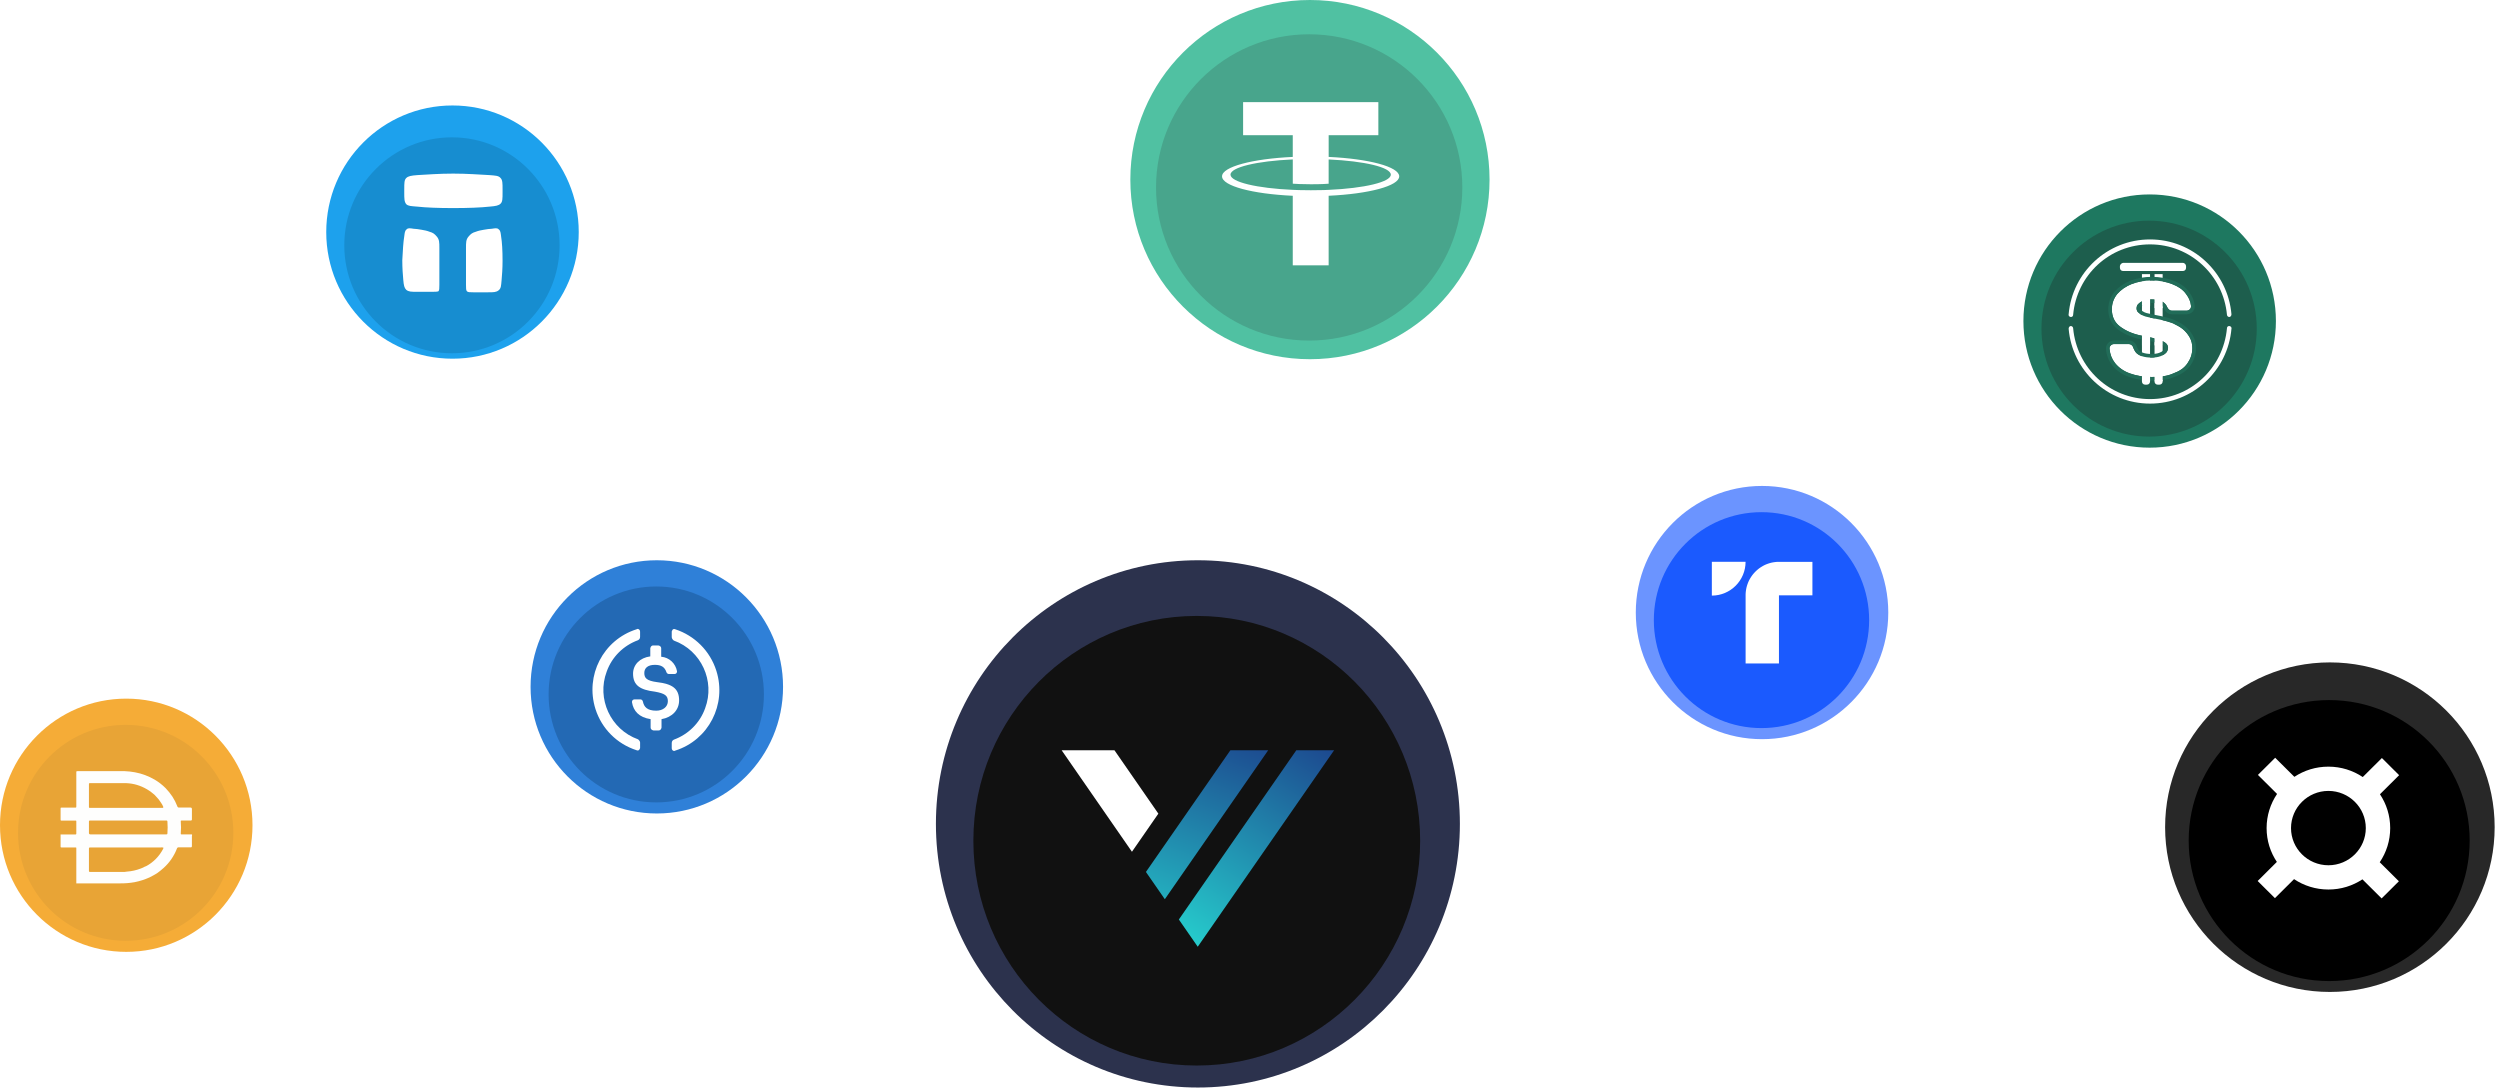 <svg width="400" height="174" viewBox="0 0 400 174" fill="none" xmlns="http://www.w3.org/2000/svg">
<path d="M191.664 89.641C214.819 89.641 233.582 108.529 233.582 131.822C233.582 155.116 214.819 174.004 191.664 174.004C168.51 174.004 149.746 155.123 149.746 131.822C149.746 108.522 168.516 89.641 191.664 89.641Z" fill="#2C324D"/>
<g filter="url(#filter0_i_8401_33007)">
<path d="M191.482 96.062C211.226 96.062 227.226 112.169 227.226 132.031C227.226 151.894 211.226 168 191.482 168C171.738 168 155.738 151.9 155.738 132.031C155.738 112.163 171.744 96.062 191.482 96.062Z" fill="#111111"/>
</g>
<path d="M185.337 130.183L181.111 136.281L169.867 120.047H178.316L185.337 130.183Z" fill="white"/>
<path d="M202.908 120.047L186.372 143.875L183.348 139.512L196.857 120.047H202.908Z" fill="url(#paint0_linear_8401_33007)"/>
<path d="M213.454 120.047L191.639 151.48L188.617 147.12L207.406 120.047H213.454Z" fill="url(#paint1_linear_8401_33007)"/>
<path d="M20.199 111.781C31.357 111.781 40.399 120.853 40.399 132.04C40.399 143.227 31.357 152.298 20.199 152.298C9.042 152.298 0 143.23 0 132.04C0 120.849 9.045 111.781 20.199 111.781Z" fill="#F5AC37"/>
<g filter="url(#filter1_i_8401_33007)">
<path d="M20.111 114.867C29.625 114.867 37.335 122.602 37.335 132.142C37.335 141.681 29.625 149.416 20.111 149.416C10.597 149.416 2.887 141.684 2.887 132.142C2.887 122.6 10.599 114.867 20.111 114.867Z" fill="#E8A436"/>
</g>
<g filter="url(#filter2_d_8401_33007)">
<path d="M20.469 133.209H26.587C26.716 133.209 26.778 133.209 26.788 133.038C26.837 132.412 26.837 131.785 26.788 131.162C26.788 131.04 26.729 130.991 26.597 130.991H14.421C14.271 130.991 14.23 131.04 14.23 131.183V132.978C14.23 133.132 14.31 133.209 14.47 133.209H20.466H20.469ZM26.105 128.889C26.123 128.843 26.123 128.793 26.105 128.749C26.005 128.526 25.883 128.313 25.741 128.114C25.529 127.771 25.28 127.457 24.996 127.175C24.861 127.003 24.706 126.85 24.533 126.721C23.661 125.976 22.626 125.452 21.514 125.187C20.953 125.06 20.378 125.001 19.804 125.006H14.4C14.251 125.006 14.23 125.065 14.23 125.198V128.78C14.23 128.931 14.23 128.972 14.421 128.972H26.033C26.033 128.972 26.134 128.952 26.155 128.892H26.105V128.889ZM26.105 135.308C25.935 135.289 25.761 135.289 25.591 135.308H14.432C14.282 135.308 14.23 135.308 14.23 135.51V139.012C14.23 139.173 14.23 139.215 14.432 139.215H19.584C19.83 139.233 20.076 139.215 20.319 139.165C21.067 139.111 21.801 138.95 22.502 138.68C22.758 138.592 23.004 138.475 23.237 138.338H23.307C24.515 137.707 25.495 136.719 26.113 135.502C26.113 135.502 26.183 135.349 26.105 135.31V135.308ZM12.21 141.03V135.45C12.21 135.318 12.21 135.3 12.049 135.3H9.866C9.744 135.3 9.695 135.3 9.695 135.139V133.222H12.028C12.158 133.222 12.21 133.222 12.21 133.051V131.154C12.21 131.032 12.21 131.004 12.049 131.004H9.866C9.744 131.004 9.695 131.004 9.695 130.843V129.068C9.695 128.957 9.695 128.928 9.856 128.928H12.018C12.168 128.928 12.21 128.928 12.21 128.736V123.296C12.21 123.135 12.21 123.094 12.411 123.094H19.957C20.505 123.115 21.048 123.177 21.586 123.275C22.696 123.48 23.762 123.877 24.735 124.445C25.381 124.827 25.976 125.288 26.504 125.818C26.902 126.233 27.262 126.682 27.58 127.159C27.895 127.644 28.159 128.16 28.366 128.703C28.392 128.843 28.527 128.939 28.666 128.915H30.467C30.62 128.915 30.7 128.99 30.707 129.138V130.794C30.707 130.954 30.648 130.996 30.485 130.996H29.096C28.956 130.996 28.915 130.996 28.925 131.177C28.979 131.792 28.979 132.41 28.925 133.025C28.925 133.196 28.925 133.217 29.116 133.217H30.705C30.774 133.307 30.705 133.398 30.705 133.489C30.715 133.606 30.715 133.725 30.705 133.842V135.064C30.705 135.235 30.655 135.287 30.503 135.287H28.602C28.47 135.261 28.34 135.346 28.309 135.479C27.857 136.659 27.132 137.718 26.196 138.566C25.855 138.875 25.495 139.165 25.12 139.432C24.716 139.666 24.326 139.907 23.912 140.099C23.151 140.442 22.355 140.696 21.537 140.857C20.761 140.997 19.972 141.059 19.183 141.049H12.199V141.038H12.202L12.21 141.03Z" fill="#FEFEFD"/>
</g>
<path d="M209.592 0C225.465 0 238.328 12.868 238.328 28.736C238.328 44.605 225.465 57.473 209.592 57.473C193.718 57.473 180.855 44.61 180.855 28.736C180.855 12.863 193.723 0 209.592 0Z" fill="#50C1A2"/>
<g filter="url(#filter3_i_8401_33007)">
<path d="M209.469 4.375C223.004 4.375 233.972 15.347 233.972 28.879C233.972 42.41 223.004 53.382 209.469 53.382C195.933 53.382 184.965 42.414 184.965 28.879C184.965 15.343 195.937 4.375 209.469 4.375Z" fill="#48A58C"/>
</g>
<g filter="url(#filter4_d_8401_33007)">
<path fill-rule="evenodd" clip-rule="evenodd" d="M212.587 30.085C212.427 30.098 211.594 30.148 209.738 30.148C208.26 30.148 207.211 30.104 206.845 30.085C201.138 29.835 196.88 28.839 196.88 27.653C196.88 26.466 201.141 25.471 206.845 25.217V29.099C207.218 29.127 208.288 29.19 209.763 29.19C211.535 29.19 212.421 29.115 212.584 29.102V25.223C218.279 25.477 222.53 26.469 222.53 27.656C222.53 28.842 218.282 29.835 212.584 30.088H212.59L212.587 30.085ZM212.587 24.816V21.344H220.536V16.047H198.896V21.344H206.842V24.816C200.383 25.114 195.527 26.391 195.527 27.925C195.527 29.459 200.383 30.736 206.842 31.034V42.164H212.584V31.031C219.027 30.733 223.876 29.456 223.876 27.925C223.876 26.394 219.03 25.114 212.584 24.816H212.587Z" fill="white"/>
</g>
<path d="M105.09 89.641C116.248 89.641 125.289 98.712 125.289 109.899C125.289 121.086 116.248 130.157 105.09 130.157C93.932 130.157 84.891 121.089 84.891 109.899C84.891 98.709 93.936 89.641 105.09 89.641Z" fill="#2F80D8"/>
<g filter="url(#filter5_i_8401_33007)">
<path d="M105.002 92.727C114.516 92.727 122.226 100.462 122.226 110.001C122.226 119.54 114.516 127.275 105.002 127.275C95.487 127.275 87.777 119.543 87.777 110.001C87.777 100.459 95.49 92.727 105.002 92.727Z" fill="#2369B4"/>
</g>
<path d="M108.659 112.074C108.659 110.098 107.477 109.421 105.114 109.14C103.426 108.915 103.089 108.463 103.089 107.673C103.089 106.883 103.652 106.375 104.777 106.375C105.789 106.375 106.353 106.713 106.634 107.56C106.692 107.73 106.859 107.843 107.028 107.843H107.928C108.153 107.843 108.322 107.673 108.322 107.448V107.39C108.098 106.15 107.085 105.19 105.791 105.077V103.722C105.791 103.497 105.622 103.327 105.34 103.27H104.497C104.273 103.27 104.104 103.439 104.046 103.722V105.02C102.358 105.245 101.289 106.375 101.289 107.785C101.289 109.648 102.413 110.381 104.777 110.663C106.353 110.946 106.859 111.284 106.859 112.186C106.859 113.089 106.071 113.709 105.001 113.709C103.538 113.709 103.032 113.089 102.862 112.241C102.805 112.016 102.638 111.904 102.468 111.904H101.511C101.287 111.904 101.117 112.074 101.117 112.299V112.356C101.342 113.767 102.242 114.782 104.099 115.064V116.42C104.099 116.645 104.269 116.815 104.55 116.872H105.393C105.618 116.872 105.787 116.702 105.844 116.42V115.064C107.532 114.782 108.657 113.597 108.657 112.074H108.659Z" fill="white"/>
<g filter="url(#filter6_d_8401_33007)">
<path d="M102.077 117.999C97.689 116.419 95.438 111.511 97.071 107.165C97.914 104.794 99.771 102.989 102.077 102.144C102.302 102.031 102.414 101.861 102.414 101.579V100.788C102.414 100.563 102.302 100.393 102.077 100.336C102.02 100.336 101.908 100.336 101.853 100.393C96.507 102.086 93.583 107.785 95.271 113.146C96.283 116.307 98.704 118.732 101.853 119.747C102.077 119.86 102.304 119.747 102.359 119.522C102.416 119.465 102.416 119.41 102.416 119.297V118.507C102.416 118.337 102.247 118.112 102.08 117.999H102.077ZM108.041 100.393C107.817 100.281 107.59 100.393 107.535 100.618C107.478 100.676 107.478 100.731 107.478 100.844V101.634C107.478 101.859 107.647 102.086 107.815 102.199C112.203 103.779 114.454 108.688 112.821 113.033C111.978 115.404 110.121 117.209 107.815 118.055C107.59 118.167 107.478 118.337 107.478 118.62V119.41C107.478 119.635 107.59 119.805 107.815 119.862C107.872 119.862 107.984 119.862 108.039 119.805C113.384 118.112 116.309 112.413 114.621 107.052C113.609 103.836 111.133 101.409 108.039 100.393H108.041Z" fill="white"/>
</g>
<path d="M281.926 77.75C293.084 77.75 302.125 86.821 302.125 98.008C302.125 109.195 293.084 118.267 281.926 118.267C270.768 118.267 261.727 109.199 261.727 98.008C261.727 86.818 270.772 77.75 281.926 77.75Z" fill="#6B94FF"/>
<g filter="url(#filter7_i_8401_33007)">
<path d="M281.837 80.836C291.352 80.836 299.062 88.571 299.062 98.11C299.062 107.65 291.352 115.385 281.837 115.385C272.323 115.385 264.613 107.652 264.613 98.11C264.613 88.568 272.326 80.836 281.837 80.836Z" fill="#1B5AFE"/>
</g>
<path fill-rule="evenodd" clip-rule="evenodd" d="M273.895 89.883V95.297C276.876 95.297 279.293 92.873 279.293 89.883H273.895Z" fill="white"/>
<path fill-rule="evenodd" clip-rule="evenodd" d="M279.297 106.147V95.246C279.297 95.201 279.297 95.155 279.297 95.109C279.297 95.063 279.297 95.017 279.303 94.971C279.303 94.925 279.308 94.88 279.311 94.837C279.313 94.791 279.319 94.748 279.324 94.702C279.329 94.656 279.335 94.613 279.34 94.567C279.346 94.521 279.351 94.478 279.359 94.432C279.364 94.386 279.372 94.343 279.38 94.3C279.389 94.254 279.397 94.211 279.405 94.168C279.413 94.125 279.423 94.082 279.432 94.038C279.442 93.995 279.453 93.952 279.464 93.909C279.475 93.866 279.485 93.823 279.499 93.782C279.51 93.739 279.523 93.699 279.536 93.656C279.55 93.612 279.563 93.572 279.577 93.532C279.59 93.489 279.604 93.448 279.62 93.408C279.636 93.367 279.649 93.327 279.665 93.286C279.682 93.246 279.698 93.205 279.714 93.165C279.73 93.124 279.749 93.084 279.765 93.046C279.784 93.006 279.803 92.968 279.819 92.928C279.837 92.887 279.856 92.85 279.878 92.812C279.899 92.774 279.918 92.736 279.94 92.698C279.961 92.661 279.983 92.623 280.004 92.585C280.026 92.547 280.047 92.51 280.071 92.475C280.093 92.437 280.117 92.402 280.139 92.364C280.16 92.326 280.184 92.291 280.208 92.256C280.233 92.221 280.257 92.186 280.281 92.151C280.305 92.116 280.332 92.081 280.356 92.046C280.381 92.011 280.407 91.979 280.434 91.944C280.461 91.909 280.488 91.876 280.515 91.844C280.542 91.811 280.569 91.776 280.598 91.747C280.625 91.714 280.655 91.682 280.684 91.65C280.714 91.617 280.743 91.585 280.773 91.555C280.803 91.526 280.832 91.493 280.862 91.464C280.891 91.434 280.924 91.402 280.953 91.375C280.983 91.345 281.015 91.315 281.047 91.286C281.079 91.256 281.112 91.229 281.144 91.2C281.176 91.17 281.208 91.143 281.241 91.116C281.273 91.089 281.308 91.062 281.34 91.035C281.375 91.008 281.407 90.981 281.442 90.957C281.477 90.933 281.51 90.906 281.547 90.881C281.582 90.857 281.617 90.833 281.652 90.808C281.687 90.784 281.722 90.76 281.76 90.738C281.795 90.717 281.832 90.693 281.87 90.671C281.907 90.649 281.942 90.625 281.98 90.604C282.018 90.582 282.055 90.561 282.093 90.539C282.131 90.517 282.168 90.499 282.206 90.477C282.243 90.455 282.284 90.436 282.321 90.418C282.359 90.399 282.399 90.38 282.44 90.364C282.48 90.345 282.518 90.329 282.558 90.312C282.598 90.296 282.639 90.28 282.679 90.264C282.719 90.248 282.76 90.231 282.8 90.218C282.84 90.205 282.883 90.188 282.924 90.175C282.964 90.161 283.007 90.148 283.047 90.135C283.088 90.121 283.131 90.11 283.174 90.097C283.217 90.083 283.26 90.073 283.3 90.062C283.343 90.051 283.386 90.04 283.429 90.029C283.472 90.019 283.515 90.01 283.558 90.002C283.601 89.994 283.647 89.984 283.69 89.978C283.733 89.973 283.778 89.962 283.821 89.957L283.956 89.938C284.002 89.932 284.045 89.927 284.09 89.921C284.136 89.916 284.179 89.913 284.225 89.908C284.27 89.905 284.313 89.903 284.359 89.9C284.405 89.897 284.451 89.897 284.496 89.894C284.542 89.894 284.588 89.894 284.633 89.894H289.986V95.257H284.633V106.158L279.289 106.152L279.297 106.147Z" fill="white"/>
<path d="M343.945 31.109C355.103 31.109 364.145 40.181 364.145 51.368C364.145 62.555 355.103 71.626 343.945 71.626C332.788 71.626 323.746 62.558 323.746 51.368C323.746 40.178 332.791 31.109 343.945 31.109Z" fill="#1E7860"/>
<g filter="url(#filter8_i_8401_33007)">
<path d="M343.857 34.195C353.371 34.195 361.081 41.931 361.081 51.47C361.081 61.009 353.371 68.744 343.857 68.744C334.343 68.744 326.633 61.012 326.633 51.47C326.633 41.928 334.346 34.195 343.857 34.195Z" fill="#1D5E4D"/>
</g>
<path d="M343.722 57.793H342.211V59.309H343.722V57.793Z" fill="#216C58"/>
<path d="M346.238 57.793H344.727V59.309H346.238V57.793Z" fill="#216C58"/>
<path d="M339.692 42.062H349.263C349.55 42.062 349.768 42.35 349.768 42.569V42.856C349.768 43.144 349.552 43.362 349.263 43.362H339.692C339.405 43.362 339.188 43.146 339.188 42.856V42.569C339.188 42.352 339.474 42.062 339.692 42.062Z" fill="white"/>
<path d="M344.007 43.863V61.039C344.007 61.327 343.791 61.545 343.502 61.545H343.216C342.929 61.545 342.711 61.329 342.711 61.039V43.863H344.007Z" fill="white"/>
<path d="M346.022 43.863V61.039C346.022 61.327 345.807 61.545 345.518 61.545H345.231C344.944 61.545 344.727 61.329 344.727 61.039V43.863H346.022Z" fill="white"/>
<path d="M342.93 48.119C343.29 47.974 343.721 47.903 344.297 47.903C345.088 47.903 345.664 48.048 346.095 48.335C346.382 48.551 346.6 48.768 346.742 49.129C346.886 49.416 347.102 49.706 347.533 49.706H349.836C350.267 49.706 350.627 49.345 350.556 48.913C350.485 48.19 350.196 47.613 349.765 47.036C349.26 46.313 348.469 45.81 347.533 45.449C346.597 45.087 345.519 44.871 344.295 44.871C343.07 44.871 341.992 45.087 341.056 45.449C340.12 45.81 339.329 46.387 338.753 47.036C338.178 47.758 337.891 48.551 337.891 49.49C337.891 50.645 338.322 51.583 339.187 52.232C340.049 52.881 341.129 53.387 342.496 53.674L344.295 54.035C344.87 54.18 345.375 54.323 345.733 54.468C346.093 54.613 346.379 54.755 346.595 54.974C346.74 55.119 346.882 55.335 346.882 55.623C346.882 55.91 346.811 56.129 346.595 56.416C346.379 56.632 346.09 56.849 345.659 56.994C345.299 57.139 344.797 57.21 344.221 57.21C343.646 57.21 343.141 57.139 342.71 56.994C342.279 56.849 341.918 56.632 341.703 56.345C341.558 56.129 341.416 55.912 341.343 55.696C341.272 55.335 340.983 55.047 340.551 55.047H338.249C337.818 55.047 337.457 55.409 337.529 55.841C337.6 56.706 337.889 57.428 338.391 58.079C338.967 58.802 339.758 59.379 340.765 59.74C341.772 60.101 342.923 60.318 344.29 60.318C345.657 60.318 346.808 60.173 347.744 59.74C348.751 59.379 349.471 58.875 349.976 58.153C350.48 57.431 350.767 56.637 350.767 55.699C350.767 55.05 350.623 54.472 350.336 53.966C350.049 53.46 349.689 53.028 349.256 52.667C348.822 52.306 348.249 52.018 347.673 51.728C347.097 51.512 346.377 51.296 345.659 51.151L344.221 50.863C343.861 50.792 343.574 50.718 343.285 50.647C342.999 50.576 342.71 50.431 342.494 50.286C342.279 50.141 342.134 49.998 341.99 49.853C341.918 49.709 341.845 49.566 341.845 49.347C341.845 49.131 341.916 48.841 342.061 48.699C342.347 48.411 342.565 48.266 342.923 48.121L342.93 48.119Z" fill="white"/>
<path d="M344.298 44.875C345.521 44.875 346.601 45.091 347.537 45.452C348.473 45.813 349.264 46.317 349.769 47.039C350.2 47.617 350.489 48.194 350.56 48.916C350.631 49.349 350.273 49.71 349.84 49.71H347.537C347.106 49.71 346.89 49.423 346.746 49.133C346.601 48.772 346.386 48.555 346.099 48.339C345.668 48.052 345.092 47.907 344.301 47.907C343.725 47.907 343.294 47.978 342.934 48.123C342.574 48.268 342.358 48.41 342.071 48.7C341.927 48.845 341.856 49.133 341.856 49.349C341.856 49.565 341.927 49.71 342 49.855C342.145 50 342.287 50.143 342.505 50.288C342.72 50.432 343.009 50.575 343.296 50.649C343.583 50.72 343.872 50.794 344.232 50.865L345.67 51.152C346.39 51.297 347.108 51.514 347.684 51.73C348.259 52.017 348.835 52.307 349.266 52.668C349.698 53.029 350.058 53.462 350.347 53.968C350.633 54.474 350.778 55.051 350.778 55.7C350.778 56.639 350.491 57.432 349.987 58.154C349.482 58.877 348.764 59.38 347.755 59.742C346.819 60.174 345.668 60.319 344.301 60.319C342.934 60.319 341.782 60.103 340.775 59.742C339.769 59.38 338.977 58.803 338.402 58.081C337.897 57.432 337.61 56.71 337.539 55.843C337.468 55.41 337.826 55.049 338.259 55.049H340.562C340.993 55.049 341.282 55.337 341.353 55.698C341.425 55.914 341.569 56.13 341.714 56.346C341.929 56.634 342.289 56.852 342.72 56.995C343.152 57.14 343.656 57.211 344.232 57.211C344.808 57.211 345.312 57.14 345.67 56.995C346.101 56.85 346.39 56.634 346.606 56.418C346.821 56.13 346.892 55.912 346.892 55.624C346.892 55.337 346.748 55.118 346.606 54.975C346.39 54.759 346.101 54.614 345.743 54.469C345.383 54.325 344.881 54.182 344.305 54.037L342.507 53.676C341.14 53.388 340.06 52.882 339.198 52.233C338.335 51.585 337.902 50.646 337.902 49.492C337.902 48.553 338.188 47.76 338.764 47.037C339.34 46.389 340.131 45.811 341.067 45.45C342.003 45.089 343.081 44.873 344.305 44.873M344.305 44.293C343.078 44.293 341.92 44.5 340.86 44.909C339.886 45.287 339.012 45.889 338.333 46.653L338.324 46.665L338.314 46.676C337.649 47.511 337.324 48.431 337.324 49.492C337.324 50.837 337.851 51.946 338.849 52.698C339.831 53.437 341.021 53.956 342.386 54.244L344.177 54.603C344.789 54.757 345.232 54.89 345.528 55.008C345.876 55.148 346.069 55.256 346.198 55.385C346.317 55.505 346.317 55.594 346.317 55.624C346.317 55.767 346.296 55.861 346.17 56.038C345.973 56.227 345.757 56.358 345.489 56.448L345.473 56.452L345.457 56.459C345.175 56.572 344.741 56.634 344.232 56.634C343.723 56.634 343.273 56.572 342.904 56.448C342.574 56.337 342.317 56.183 342.184 56.011C342.074 55.845 341.961 55.675 341.911 55.539C341.762 54.897 341.227 54.469 340.562 54.469H338.259C337.865 54.469 337.496 54.64 337.246 54.934C337.016 55.206 336.915 55.56 336.966 55.909C337.048 56.864 337.37 57.69 337.948 58.433C338.62 59.277 339.505 59.896 340.583 60.282C341.732 60.694 342.948 60.894 344.303 60.894C345.881 60.894 347.048 60.696 347.975 60.275C349.087 59.873 349.899 59.286 350.461 58.483C351.065 57.621 351.358 56.708 351.358 55.698C351.358 54.95 351.188 54.269 350.851 53.678C350.53 53.114 350.122 52.625 349.64 52.222C349.156 51.817 348.542 51.509 347.945 51.21L347.918 51.196L347.89 51.185C347.225 50.934 346.477 50.72 345.787 50.582L344.349 50.294C344.003 50.225 343.73 50.156 343.441 50.085C343.248 50.037 343.021 49.931 342.828 49.804C342.688 49.712 342.587 49.616 342.48 49.512C342.448 49.446 342.436 49.404 342.436 49.349C342.436 49.25 342.468 49.14 342.491 49.101C342.718 48.873 342.87 48.774 343.152 48.659C343.45 48.539 343.817 48.484 344.305 48.484C344.954 48.484 345.434 48.592 345.771 48.811C346.019 48.999 346.131 49.135 346.216 49.347L346.225 49.37L346.237 49.39C346.532 49.986 346.973 50.288 347.544 50.288H349.847C350.241 50.288 350.61 50.117 350.86 49.823C351.092 49.549 351.193 49.193 351.14 48.841C351.062 48.086 350.785 47.424 350.243 46.699C349.716 45.947 348.876 45.344 347.753 44.912C346.693 44.502 345.535 44.295 344.308 44.295L344.305 44.293Z" fill="#216C58"/>
<path d="M344.011 47.184H342.715V48.916H344.011V47.184Z" fill="white"/>
<path d="M344.011 53.461H342.715V55.264H344.011V53.461Z" fill="white"/>
<path d="M344.011 59.246H342.715V60.978H344.011V59.246Z" fill="white"/>
<path d="M346.022 47.566H344.727V49.298H346.022V47.566Z" fill="white"/>
<path d="M346.022 53.461H344.727V55.264H346.022V53.461Z" fill="white"/>
<path d="M346.026 59.246H344.73V60.978H346.026V59.246Z" fill="white"/>
<path fill-rule="evenodd" clip-rule="evenodd" d="M356.673 52.163C356.457 52.163 356.313 52.308 356.313 52.524C355.737 58.875 350.485 63.855 344.008 63.855C337.531 63.855 332.278 58.875 331.703 52.524C331.703 52.308 331.487 52.163 331.343 52.163C331.127 52.163 330.983 52.379 330.983 52.596C331.558 59.308 337.171 64.576 344.008 64.576C350.845 64.576 356.457 59.308 357.033 52.596C357.104 52.379 356.889 52.163 356.673 52.163ZM331.343 50.721C331.558 50.721 331.703 50.576 331.703 50.36C332.278 44.009 337.531 39.102 344.008 39.102C350.485 39.102 355.737 44.082 356.313 50.36C356.313 50.576 356.529 50.721 356.673 50.721C356.889 50.721 357.033 50.505 357.033 50.288C356.457 43.576 350.845 38.309 344.008 38.309C337.171 38.309 331.558 43.576 330.983 50.288C330.911 50.505 331.127 50.721 331.343 50.721Z" fill="white"/>
<path d="M72.399 16.875C83.556 16.875 92.598 25.946 92.598 37.133C92.598 48.32 83.556 57.392 72.399 57.392C61.241 57.392 52.199 48.324 52.199 37.133C52.199 25.943 61.244 16.875 72.399 16.875Z" fill="#1DA1ED"/>
<g filter="url(#filter9_i_8401_33007)">
<path d="M72.31 19.961C81.824 19.961 89.534 27.696 89.534 37.235C89.534 46.775 81.824 54.51 72.31 54.51C62.796 54.51 55.086 46.777 55.086 37.235C55.086 27.693 62.799 19.961 72.31 19.961Z" fill="#178DD0"/>
</g>
<path d="M64.683 37.786C64.761 37.234 64.761 36.918 65.079 36.681C65.316 36.445 65.632 36.523 66.187 36.603C66.502 36.603 66.977 36.681 67.451 36.761C67.925 36.84 68.322 36.92 68.716 37.076C69.268 37.234 69.506 37.391 69.902 37.864C70.298 38.337 70.298 38.81 70.298 39.676V45.587C70.298 46.138 70.298 46.455 70.139 46.611C69.902 46.689 69.586 46.689 69.031 46.689H66.739C65.79 46.689 65.397 46.689 65.001 46.374C64.685 46.06 64.604 45.665 64.526 44.799C64.448 43.931 64.367 42.907 64.367 41.646C64.446 40.071 64.526 38.73 64.683 37.784V37.786Z" fill="white"/>
<path d="M80.174 37.786C80.095 37.234 80.095 36.918 79.777 36.681C79.54 36.445 79.225 36.523 78.67 36.603C78.354 36.603 77.88 36.681 77.405 36.761C76.931 36.84 76.535 36.92 76.141 37.076C75.588 37.234 75.351 37.391 74.955 37.864C74.559 38.337 74.559 38.81 74.559 39.676V45.587C74.559 46.138 74.559 46.455 74.717 46.611C74.876 46.769 75.192 46.769 75.745 46.769H78.036C78.985 46.769 79.379 46.769 79.775 46.455C80.171 46.14 80.171 45.745 80.25 44.879C80.328 44.013 80.409 42.987 80.409 41.726C80.409 40.071 80.33 38.732 80.171 37.786H80.174Z" fill="white"/>
<path d="M64.682 30.299C64.682 29.275 64.682 28.802 64.997 28.487C65.313 28.172 65.787 28.092 66.815 28.014C68.238 27.936 70.293 27.777 72.506 27.777C74.719 27.777 76.774 27.936 78.278 28.014C79.226 28.092 79.779 28.092 80.095 28.487C80.41 28.802 80.41 29.355 80.41 30.299V30.772C80.41 31.796 80.41 32.269 80.095 32.584C79.779 32.898 79.305 32.979 78.356 33.057C76.933 33.215 74.878 33.293 72.506 33.293C70.134 33.293 68.157 33.215 66.734 33.057C65.785 32.979 65.311 32.979 64.995 32.662C64.68 32.267 64.68 31.794 64.68 30.77V30.297L64.682 30.299Z" fill="white"/>
<path d="M372.782 105.984C387.344 105.984 399.145 117.79 399.145 132.348C399.145 146.906 387.344 158.712 372.782 158.712C358.219 158.712 346.418 146.911 346.418 132.348C346.418 117.785 358.223 105.984 372.782 105.984Z" fill="#282828"/>
<g filter="url(#filter10_i_8401_33007)">
<path d="M372.668 110C385.086 110 395.148 120.066 395.148 132.48C395.148 144.895 385.086 154.961 372.668 154.961C360.25 154.961 350.188 144.898 350.188 132.48C350.188 120.063 360.254 110 372.668 110Z" fill="black"/>
</g>
<path d="M382.432 132.494C382.432 130.495 381.828 128.634 380.793 127.08L383.862 124.028L381.102 121.284L378.041 124.327C376.469 123.278 374.578 122.664 372.546 122.664C370.514 122.664 368.664 123.265 367.1 124.294L364.029 121.242L361.269 123.987L364.33 127.03C363.274 128.593 362.657 130.472 362.657 132.493C362.657 134.513 363.261 136.352 364.296 137.906L361.227 140.959L363.987 143.704L367.048 140.661C368.62 141.71 370.511 142.323 372.543 142.323C374.575 142.323 376.425 141.723 377.989 140.694L381.06 143.747L383.821 141.003L380.759 137.959C381.815 136.394 382.432 134.514 382.432 132.494ZM366.563 132.494C366.563 129.214 369.247 126.546 372.546 126.546C375.845 126.546 378.529 129.214 378.529 132.494C378.529 135.774 375.845 138.442 372.546 138.442C369.247 138.442 366.563 135.774 366.563 132.494Z" fill="white"/>
<defs>
<filter id="filter0_i_8401_33007" x="155.738" y="96.062" width="71.488" height="74.423" filterUnits="userSpaceOnUse" color-interpolation-filters="sRGB">
<feFlood flood-opacity="0" result="BackgroundImageFix"/>
<feBlend mode="normal" in="SourceGraphic" in2="BackgroundImageFix" result="shape"/>
<feColorMatrix in="SourceAlpha" type="matrix" values="0 0 0 0 0 0 0 0 0 0 0 0 0 0 0 0 0 0 127 0" result="hardAlpha"/>
<feOffset dy="2.486"/>
<feGaussianBlur stdDeviation="2.486"/>
<feComposite in2="hardAlpha" operator="arithmetic" k2="-1" k3="1"/>
<feColorMatrix type="matrix" values="0 0 0 0 0.406 0 0 0 0 0.406 0 0 0 0 0.406 0 0 0 0.15 0"/>
<feBlend mode="normal" in2="shape" result="effect1_innerShadow_8401_33007"/>
</filter>
<filter id="filter1_i_8401_33007" x="2.887" y="114.867" width="34.449" height="35.66" filterUnits="userSpaceOnUse" color-interpolation-filters="sRGB">
<feFlood flood-opacity="0" result="BackgroundImageFix"/>
<feBlend mode="normal" in="SourceGraphic" in2="BackgroundImageFix" result="shape"/>
<feColorMatrix in="SourceAlpha" type="matrix" values="0 0 0 0 0 0 0 0 0 0 0 0 0 0 0 0 0 0 127 0" result="hardAlpha"/>
<feOffset dy="1.11"/>
<feGaussianBlur stdDeviation="1.11"/>
<feComposite in2="hardAlpha" operator="arithmetic" k2="-1" k3="1"/>
<feColorMatrix type="matrix" values="0 0 0 0 0.435 0 0 0 0 0.435 0 0 0 0 0.435 0 0 0 0.15 0"/>
<feBlend mode="normal" in2="shape" result="effect1_innerShadow_8401_33007"/>
</filter>
<filter id="filter2_d_8401_33007" x="8.532" y="122.221" width="23.366" height="20.284" filterUnits="userSpaceOnUse" color-interpolation-filters="sRGB">
<feFlood flood-opacity="0" result="BackgroundImageFix"/>
<feColorMatrix in="SourceAlpha" type="matrix" values="0 0 0 0 0 0 0 0 0 0 0 0 0 0 0 0 0 0 127 0" result="hardAlpha"/>
<feOffset dy="0.291"/>
<feGaussianBlur stdDeviation="0.582"/>
<feComposite in2="hardAlpha" operator="out"/>
<feColorMatrix type="matrix" values="0 0 0 0 0 0 0 0 0 0 0 0 0 0 0 0 0 0 0.16 0"/>
<feBlend mode="normal" in2="BackgroundImageFix" result="effect1_dropShadow_8401_33007"/>
<feBlend mode="normal" in="SourceGraphic" in2="effect1_dropShadow_8401_33007" result="shape"/>
</filter>
<filter id="filter3_i_8401_33007" x="184.965" y="4.375" width="49.008" height="50.117" filterUnits="userSpaceOnUse" color-interpolation-filters="sRGB">
<feFlood flood-opacity="0" result="BackgroundImageFix"/>
<feBlend mode="normal" in="SourceGraphic" in2="BackgroundImageFix" result="shape"/>
<feColorMatrix in="SourceAlpha" type="matrix" values="0 0 0 0 0 0 0 0 0 0 0 0 0 0 0 0 0 0 127 0" result="hardAlpha"/>
<feOffset dy="1.11"/>
<feGaussianBlur stdDeviation="1.11"/>
<feComposite in2="hardAlpha" operator="arithmetic" k2="-1" k3="1"/>
<feColorMatrix type="matrix" values="0 0 0 0 0.435 0 0 0 0 0.435 0 0 0 0 0.435 0 0 0 0.15 0"/>
<feBlend mode="normal" in2="shape" result="effect1_innerShadow_8401_33007"/>
</filter>
<filter id="filter4_d_8401_33007" x="194.364" y="15.174" width="30.674" height="28.444" filterUnits="userSpaceOnUse" color-interpolation-filters="sRGB">
<feFlood flood-opacity="0" result="BackgroundImageFix"/>
<feColorMatrix in="SourceAlpha" type="matrix" values="0 0 0 0 0 0 0 0 0 0 0 0 0 0 0 0 0 0 127 0" result="hardAlpha"/>
<feOffset dy="0.291"/>
<feGaussianBlur stdDeviation="0.582"/>
<feComposite in2="hardAlpha" operator="out"/>
<feColorMatrix type="matrix" values="0 0 0 0 0 0 0 0 0 0 0 0 0 0 0 0 0 0 0.16 0"/>
<feBlend mode="normal" in2="BackgroundImageFix" result="effect1_dropShadow_8401_33007"/>
<feBlend mode="normal" in="SourceGraphic" in2="effect1_dropShadow_8401_33007" result="shape"/>
</filter>
<filter id="filter5_i_8401_33007" x="87.777" y="92.727" width="34.449" height="35.66" filterUnits="userSpaceOnUse" color-interpolation-filters="sRGB">
<feFlood flood-opacity="0" result="BackgroundImageFix"/>
<feBlend mode="normal" in="SourceGraphic" in2="BackgroundImageFix" result="shape"/>
<feColorMatrix in="SourceAlpha" type="matrix" values="0 0 0 0 0 0 0 0 0 0 0 0 0 0 0 0 0 0 127 0" result="hardAlpha"/>
<feOffset dy="1.11"/>
<feGaussianBlur stdDeviation="1.11"/>
<feComposite in2="hardAlpha" operator="arithmetic" k2="-1" k3="1"/>
<feColorMatrix type="matrix" values="0 0 0 0 0 0 0 0 0 0 0 0 0 0 0 0 0 0 0.15 0"/>
<feBlend mode="normal" in2="shape" result="effect1_innerShadow_8401_33007"/>
</filter>
<filter id="filter6_d_8401_33007" x="93.63" y="99.463" width="22.631" height="21.854" filterUnits="userSpaceOnUse" color-interpolation-filters="sRGB">
<feFlood flood-opacity="0" result="BackgroundImageFix"/>
<feColorMatrix in="SourceAlpha" type="matrix" values="0 0 0 0 0 0 0 0 0 0 0 0 0 0 0 0 0 0 127 0" result="hardAlpha"/>
<feOffset dy="0.291"/>
<feGaussianBlur stdDeviation="0.582"/>
<feComposite in2="hardAlpha" operator="out"/>
<feColorMatrix type="matrix" values="0 0 0 0 0 0 0 0 0 0 0 0 0 0 0 0 0 0 0.16 0"/>
<feBlend mode="normal" in2="BackgroundImageFix" result="effect1_dropShadow_8401_33007"/>
<feBlend mode="normal" in="SourceGraphic" in2="effect1_dropShadow_8401_33007" result="shape"/>
</filter>
<filter id="filter7_i_8401_33007" x="264.613" y="80.836" width="34.449" height="35.66" filterUnits="userSpaceOnUse" color-interpolation-filters="sRGB">
<feFlood flood-opacity="0" result="BackgroundImageFix"/>
<feBlend mode="normal" in="SourceGraphic" in2="BackgroundImageFix" result="shape"/>
<feColorMatrix in="SourceAlpha" type="matrix" values="0 0 0 0 0 0 0 0 0 0 0 0 0 0 0 0 0 0 127 0" result="hardAlpha"/>
<feOffset dy="1.11"/>
<feGaussianBlur stdDeviation="1.11"/>
<feComposite in2="hardAlpha" operator="arithmetic" k2="-1" k3="1"/>
<feColorMatrix type="matrix" values="0 0 0 0 0 0 0 0 0 0 0 0 0 0 0 0 0 0 0.15 0"/>
<feBlend mode="normal" in2="shape" result="effect1_innerShadow_8401_33007"/>
</filter>
<filter id="filter8_i_8401_33007" x="326.633" y="34.195" width="34.449" height="35.66" filterUnits="userSpaceOnUse" color-interpolation-filters="sRGB">
<feFlood flood-opacity="0" result="BackgroundImageFix"/>
<feBlend mode="normal" in="SourceGraphic" in2="BackgroundImageFix" result="shape"/>
<feColorMatrix in="SourceAlpha" type="matrix" values="0 0 0 0 0 0 0 0 0 0 0 0 0 0 0 0 0 0 127 0" result="hardAlpha"/>
<feOffset dy="1.11"/>
<feGaussianBlur stdDeviation="1.11"/>
<feComposite in2="hardAlpha" operator="arithmetic" k2="-1" k3="1"/>
<feColorMatrix type="matrix" values="0 0 0 0 0 0 0 0 0 0 0 0 0 0 0 0 0 0 0.15 0"/>
<feBlend mode="normal" in2="shape" result="effect1_innerShadow_8401_33007"/>
</filter>
<filter id="filter9_i_8401_33007" x="55.086" y="19.961" width="34.449" height="36.562" filterUnits="userSpaceOnUse" color-interpolation-filters="sRGB">
<feFlood flood-opacity="0" result="BackgroundImageFix"/>
<feBlend mode="normal" in="SourceGraphic" in2="BackgroundImageFix" result="shape"/>
<feColorMatrix in="SourceAlpha" type="matrix" values="0 0 0 0 0 0 0 0 0 0 0 0 0 0 0 0 0 0 127 0" result="hardAlpha"/>
<feOffset dy="2.012"/>
<feGaussianBlur stdDeviation="2.012"/>
<feComposite in2="hardAlpha" operator="arithmetic" k2="-1" k3="1"/>
<feColorMatrix type="matrix" values="0 0 0 0 0.435 0 0 0 0 0.435 0 0 0 0 0.435 0 0 0 0.15 0"/>
<feBlend mode="normal" in2="shape" result="effect1_innerShadow_8401_33007"/>
</filter>
<filter id="filter10_i_8401_33007" x="350.188" y="110" width="44.961" height="46.973" filterUnits="userSpaceOnUse" color-interpolation-filters="sRGB">
<feFlood flood-opacity="0" result="BackgroundImageFix"/>
<feBlend mode="normal" in="SourceGraphic" in2="BackgroundImageFix" result="shape"/>
<feColorMatrix in="SourceAlpha" type="matrix" values="0 0 0 0 0 0 0 0 0 0 0 0 0 0 0 0 0 0 127 0" result="hardAlpha"/>
<feOffset dy="2.012"/>
<feGaussianBlur stdDeviation="2.012"/>
<feComposite in2="hardAlpha" operator="arithmetic" k2="-1" k3="1"/>
<feColorMatrix type="matrix" values="0 0 0 0 0.435 0 0 0 0 0.435 0 0 0 0 0.435 0 0 0 0.15 0"/>
<feBlend mode="normal" in2="shape" result="effect1_innerShadow_8401_33007"/>
</filter>
<linearGradient id="paint0_linear_8401_33007" x1="202.794" y1="109.158" x2="185.289" y2="154.226" gradientUnits="userSpaceOnUse">
<stop stop-color="#136A8A"/>
<stop offset="0" stop-color="#1A2980"/>
<stop offset="1" stop-color="#26D0CE"/>
</linearGradient>
<linearGradient id="paint1_linear_8401_33007" x1="213.55" y1="109.158" x2="186.774" y2="150.081" gradientUnits="userSpaceOnUse">
<stop stop-color="#136A8A"/>
<stop offset="0" stop-color="#1A2980"/>
<stop offset="1" stop-color="#26D0CE"/>
</linearGradient>
</defs>
</svg>
